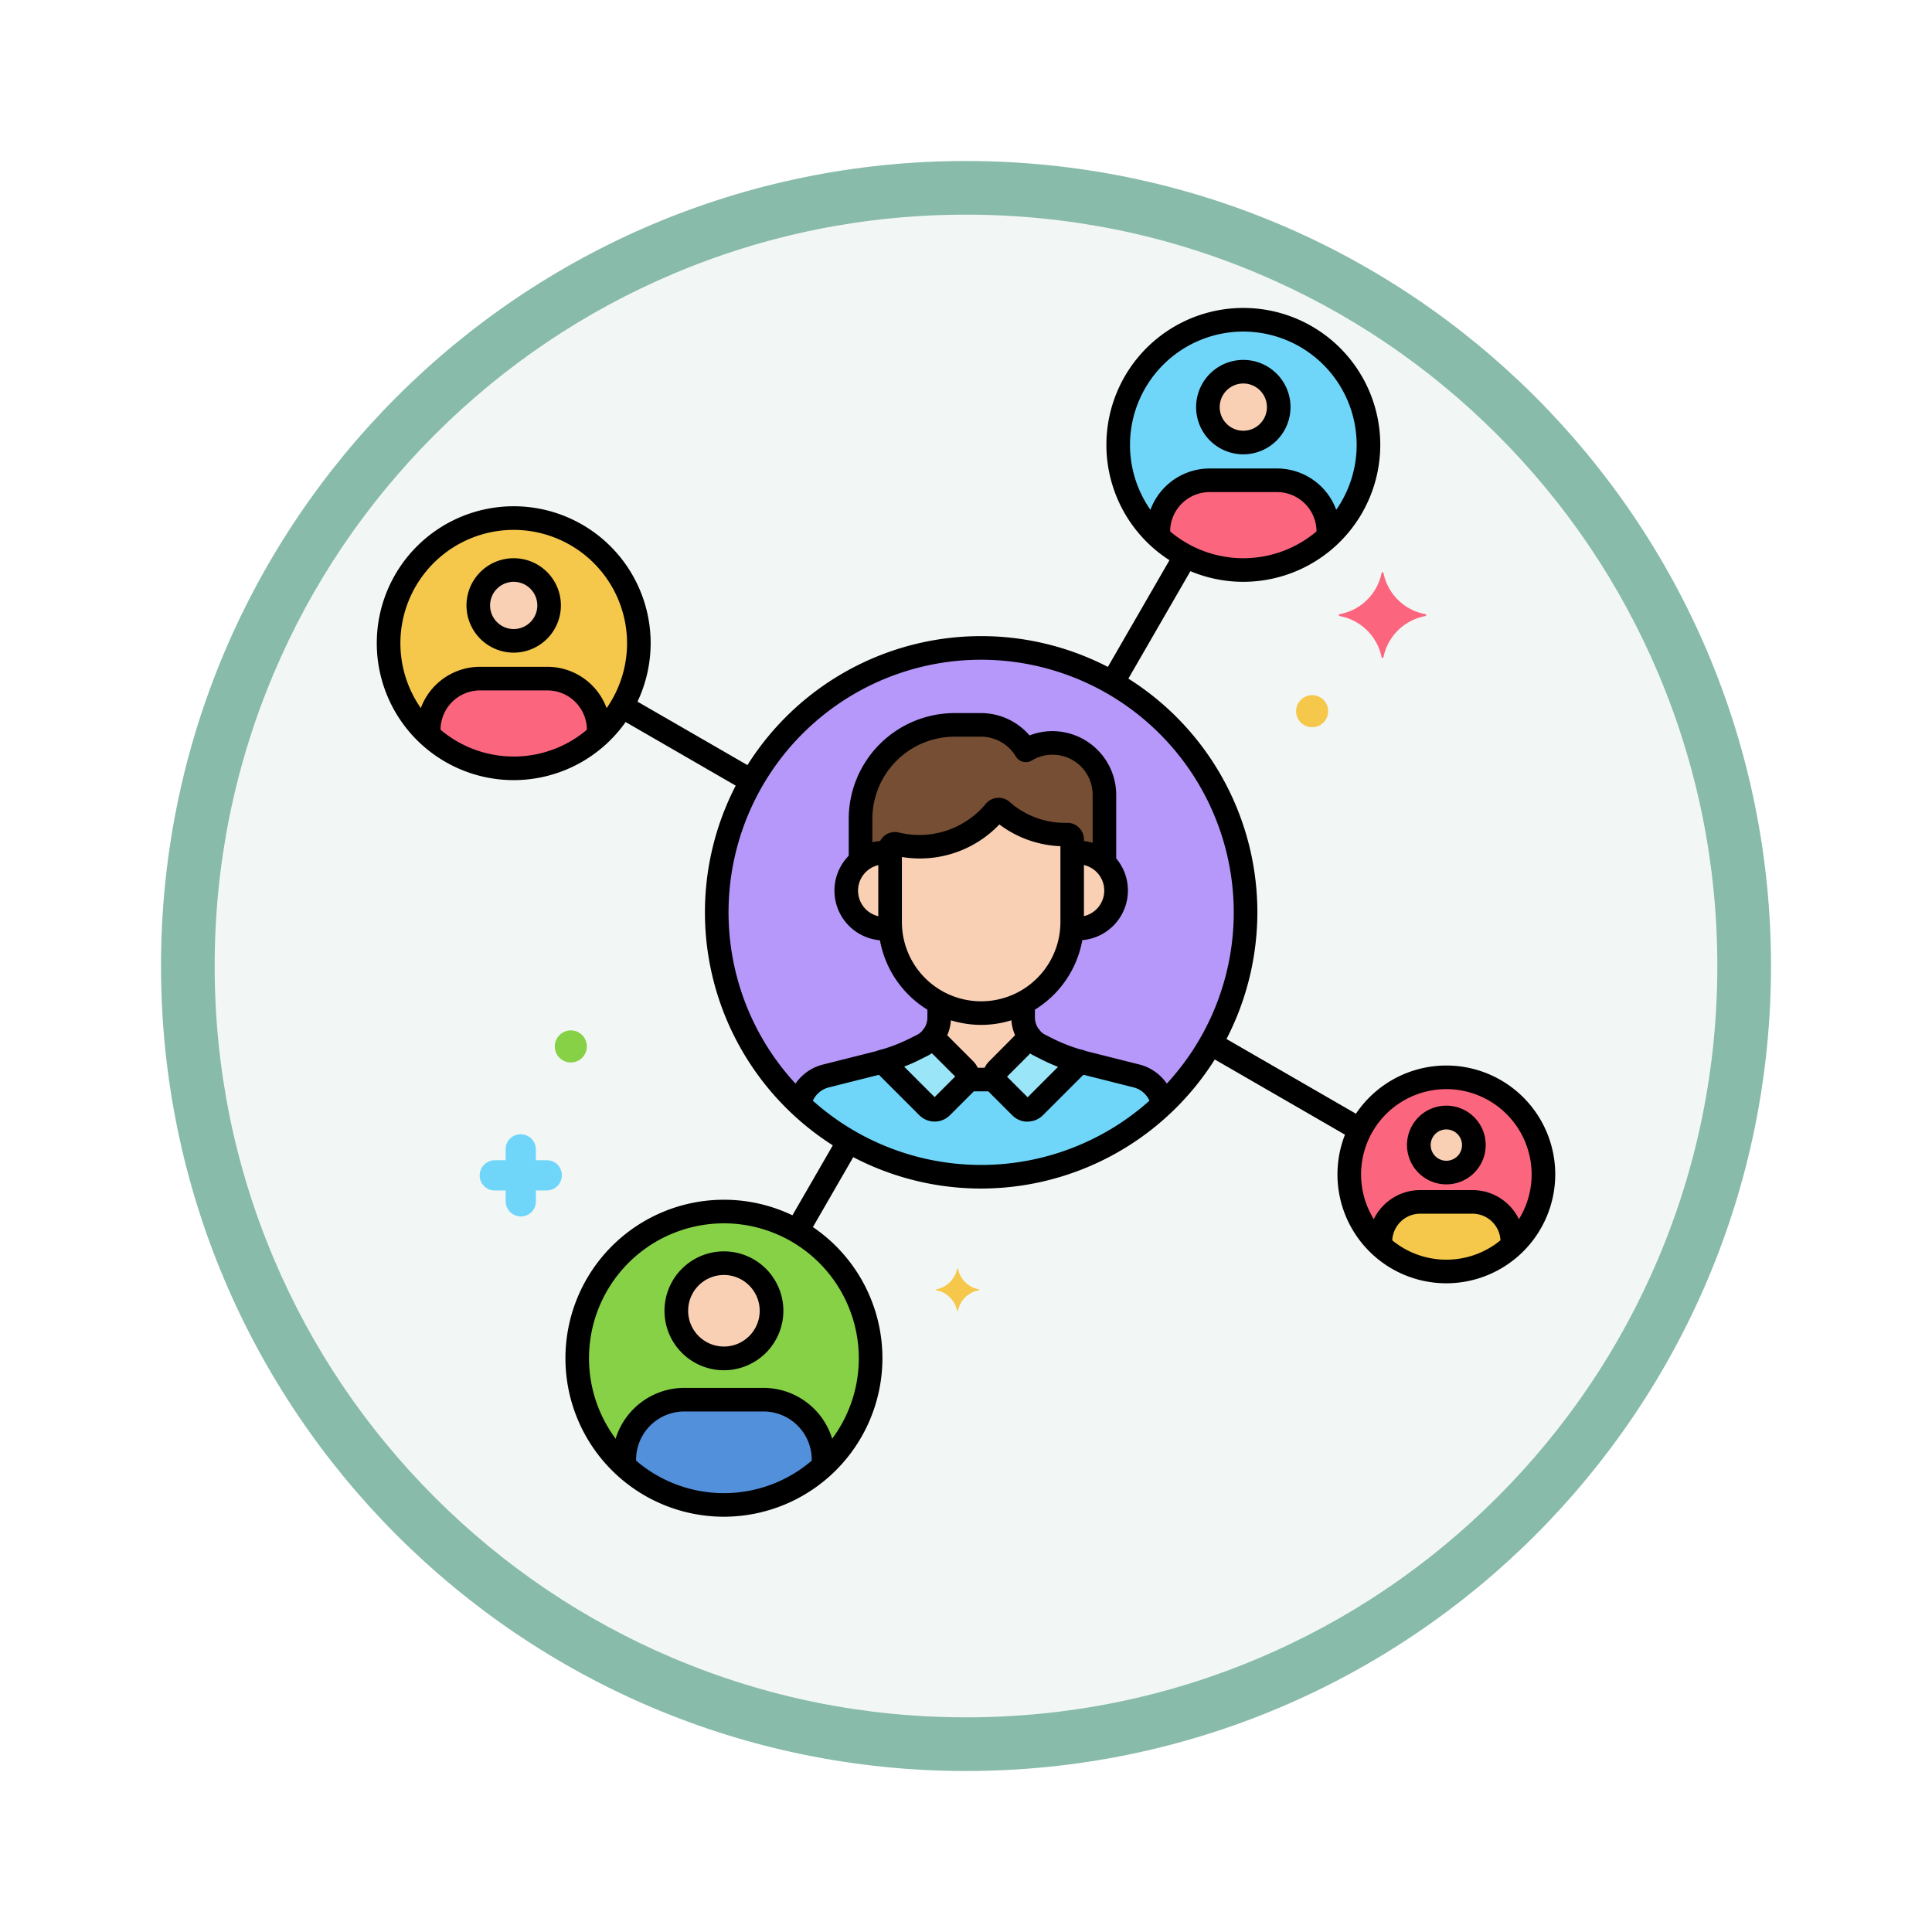 <svg xmlns="http://www.w3.org/2000/svg" xmlns:xlink="http://www.w3.org/1999/xlink" width="108" height="108" viewBox="0 0 108 108">
  <defs>
    <filter id="Path_982547" x="0" y="0" width="108" height="108" filterUnits="userSpaceOnUse">
      <feOffset dy="3" input="SourceAlpha"/>
      <feGaussianBlur stdDeviation="3" result="blur"/>
      <feFlood flood-opacity="0.161"/>
      <feComposite operator="in" in2="blur"/>
      <feComposite in="SourceGraphic"/>
    </filter>
  </defs>
  <g id="Group_1157486" data-name="Group 1157486" transform="translate(-211 -1875)">
    <g id="Group_1156660" data-name="Group 1156660" transform="translate(15 -8054)">
      <g id="Group_1154033" data-name="Group 1154033" transform="translate(-420 6019)">
        <g id="Group_1153177" data-name="Group 1153177" transform="translate(362 3397)">
          <g id="Group_1149598" data-name="Group 1149598" transform="translate(80 315)">
            <g id="Group_1148770" data-name="Group 1148770" transform="translate(-27 -2583)">
              <g id="Group_1146954" data-name="Group 1146954" transform="translate(-415 -1202)">
                <g transform="matrix(1, 0, 0, 1, 616, 3983)" filter="url(#Path_982547)">
                  <g id="Path_982547-2" data-name="Path 982547" transform="translate(9 6)" fill="#f2f7f5">
                    <path d="M 45 88.5 C 39.127 88.5 33.43 87.35 28.068 85.082 C 22.889 82.891 18.236 79.755 14.241 75.759 C 10.245 71.764 7.109 67.111 4.918 61.932 C 2.65 56.57 1.5 50.873 1.5 45 C 1.5 39.127 2.65 33.43 4.918 28.068 C 7.109 22.889 10.245 18.236 14.241 14.241 C 18.236 10.245 22.889 7.109 28.068 4.918 C 33.43 2.65 39.127 1.5 45 1.5 C 50.873 1.5 56.57 2.65 61.932 4.918 C 67.111 7.109 71.764 10.245 75.759 14.241 C 79.755 18.236 82.891 22.889 85.082 28.068 C 87.35 33.43 88.5 39.127 88.5 45 C 88.5 50.873 87.35 56.57 85.082 61.932 C 82.891 67.111 79.755 71.764 75.759 75.759 C 71.764 79.755 67.111 82.891 61.932 85.082 C 56.57 87.35 50.873 88.5 45 88.5 Z" stroke="none"/>
                    <path d="M 45 3 C 39.329 3 33.829 4.11 28.653 6.299 C 23.652 8.415 19.16 11.443 15.302 15.302 C 11.443 19.16 8.415 23.652 6.299 28.653 C 4.11 33.829 3 39.329 3 45 C 3 50.671 4.11 56.171 6.299 61.347 C 8.415 66.348 11.443 70.84 15.302 74.698 C 19.16 78.557 23.652 81.585 28.653 83.701 C 33.829 85.89 39.329 87 45 87 C 50.671 87 56.171 85.89 61.347 83.701 C 66.348 81.585 70.84 78.557 74.698 74.698 C 78.557 70.84 81.585 66.348 83.701 61.347 C 85.89 56.171 87 50.671 87 45 C 87 39.329 85.89 33.829 83.701 28.653 C 81.585 23.652 78.557 19.16 74.698 15.302 C 70.84 11.443 66.348 8.415 61.347 6.299 C 56.171 4.11 50.671 3 45 3 M 45 0 C 69.853 0 90 20.147 90 45 C 90 69.853 69.853 90 45 90 C 20.147 90 0 69.853 0 45 C 0 20.147 20.147 0 45 0 Z" stroke="none" fill="#88bba9"/>
                  </g>
                </g>
              </g>
            </g>
          </g>
        </g>
      </g>
      <g id="Layer_63" transform="translate(213.853 9946.215)">
        <g id="Group_1156659" data-name="Group 1156659" transform="translate(3.209)">
          <g id="Group_1156593" data-name="Group 1156593" transform="translate(19.004 19.004)">
            <circle id="Ellipse_11754" data-name="Ellipse 11754" cx="15" cy="15" r="15" transform="translate(-0.004 -0.004)" fill="#b598f9"/>
          </g>
          <g id="Group_1156595" data-name="Group 1156595" transform="translate(27.043 23.305)">
            <g id="Group_1156594" data-name="Group 1156594">
              <path id="Path_990819" data-name="Path 990819" d="M106.99,95.437a2.153,2.153,0,0,1,.327.026v-.245a.272.272,0,0,1,.329-.262,5.517,5.517,0,0,0,5.524-1.815.274.274,0,0,1,.407-.026,5.3,5.3,0,0,0,3.657,1.32.273.273,0,0,1,.263.268c0,.026,0,.053,0,.08v.681a2.113,2.113,0,0,1,1.8.57V92.211A2.916,2.916,0,0,0,116.39,89.3a2.879,2.879,0,0,0-1.485.415,2.911,2.911,0,0,0-2.494-1.423h-1.493a5.27,5.27,0,0,0-5.254,5.254V95.9A2.115,2.115,0,0,1,106.99,95.437Z" transform="translate(-105.664 -88.295)" fill="#754e34"/>
            </g>
          </g>
          <g id="Group_1156596" data-name="Group 1156596" transform="translate(38.863 30.448)">
            <path id="Path_990820" data-name="Path 990820" d="M150.785,115.355a2.119,2.119,0,0,0-.327.026v3.853c0,.115-.005.228-.013.341a2.124,2.124,0,1,0,.34-4.221Z" transform="translate(-150.445 -115.355)" fill="#f9d0b4"/>
          </g>
          <g id="Group_1156597" data-name="Group 1156597" transform="translate(26.244 30.448)">
            <path id="Path_990821" data-name="Path 990821" d="M105.089,119.234v-3.853a2.125,2.125,0,1,0-.327,4.224,2.147,2.147,0,0,0,.339-.03C105.094,119.463,105.089,119.349,105.089,119.234Z" transform="translate(-102.637 -115.355)" fill="#f9d0b4"/>
          </g>
          <g id="Group_1156598" data-name="Group 1156598" transform="translate(28.695 28.047)">
            <path id="Path_990822" data-name="Path 990822" d="M117.777,106.364a5.517,5.517,0,0,1-5.524,1.815.272.272,0,0,0-.329.262v4.1a5.09,5.09,0,1,0,10.181,0v-4.534c0-.027,0-.053,0-.08a.273.273,0,0,0-.263-.268,5.3,5.3,0,0,1-3.657-1.32A.274.274,0,0,0,117.777,106.364Z" transform="translate(-111.924 -106.26)" fill="#f9d0b4"/>
          </g>
          <g id="Group_1156599" data-name="Group 1156599" transform="translate(28.262 40.758)">
            <path id="Path_990823" data-name="Path 990823" d="M112.818,158.322a.552.552,0,0,0,.78,0l1.3-1.3a.552.552,0,0,0,0-.781l-1.82-1.82a1.764,1.764,0,0,1-.536.452c-.024.013-.242.121-.5.251a9.974,9.974,0,0,1-1.759.668Z" transform="translate(-110.284 -154.417)" fill="#9be5f9"/>
          </g>
          <g id="Group_1156600" data-name="Group 1156600" transform="translate(34.529 40.756)">
            <path id="Path_990824" data-name="Path 990824" d="M135.49,158.316a.552.552,0,0,0,.78,0l2.535-2.534a9.983,9.983,0,0,1-1.8-.688c-.284-.142-.529-.266-.575-.3a1.756,1.756,0,0,1-.424-.389l-1.823,1.823a.552.552,0,0,0,0,.78Z" transform="translate(-134.025 -154.409)" fill="#9be5f9"/>
          </g>
          <g id="Group_1156601" data-name="Group 1156601" transform="translate(23.628 38.84)">
            <path id="Path_990825" data-name="Path 990825" d="M102.884,156.875a14.725,14.725,0,0,0,10.157-4.048,2.005,2.005,0,0,0-1.481-1.589l-2.922-.736c-.077-.02-.154-.043-.23-.065l-2.535,2.534a.552.552,0,0,1-.78,0l-1.3-1.3a.552.552,0,0,1,0-.78l1.823-1.823a1.751,1.751,0,0,1-.382-1.088v-.828a5.049,5.049,0,0,1-4.69,0v.828a1.756,1.756,0,0,1-.38,1.09l1.82,1.82a.552.552,0,0,1,0,.78l-1.3,1.3a.552.552,0,0,1-.781,0l-2.534-2.534c-.076.021-.151.045-.228.064l-2.925.736a2,2,0,0,0-1.481,1.589A14.728,14.728,0,0,0,102.884,156.875Z" transform="translate(-92.726 -147.148)" fill="#70d6f9"/>
          </g>
          <g id="Group_1156602" data-name="Group 1156602" transform="translate(31.061 38.84)">
            <path id="Path_990826" data-name="Path 990826" d="M122.842,151.442h1.54a.55.55,0,0,1,.134-.553l1.823-1.823a1.751,1.751,0,0,1-.382-1.088v-.829a5.049,5.049,0,0,1-4.69,0v.829a1.756,1.756,0,0,1-.38,1.09l1.82,1.82A.549.549,0,0,1,122.842,151.442Z" transform="translate(-120.887 -147.149)" fill="#f9d0b4"/>
          </g>
          <g id="Group_1156604" data-name="Group 1156604" transform="translate(26.383 22.645)">
            <g id="Group_1156603" data-name="Group 1156603">
              <path id="Path_990827" data-name="Path 990827" d="M117.457,94.636a.66.66,0,0,1-.66-.66V90.37a2.239,2.239,0,0,0-3.394-1.927.66.66,0,0,1-.905-.227,2.264,2.264,0,0,0-1.928-1.1h-1.493a4.6,4.6,0,0,0-4.594,4.594v2.2a.66.66,0,1,1-1.32,0v-2.2a5.921,5.921,0,0,1,5.914-5.914h1.493a3.585,3.585,0,0,1,2.7,1.249,3.523,3.523,0,0,1,1.277-.24,3.572,3.572,0,0,1,3.568,3.568v3.606A.659.659,0,0,1,117.457,94.636Z" transform="translate(-103.163 -85.794)"/>
            </g>
          </g>
          <g id="Group_1156605" data-name="Group 1156605" transform="translate(38.383 29.788)">
            <path id="Path_990828" data-name="Path 990828" d="M149.446,118.425c-.067,0-.133,0-.2-.008a.66.66,0,1,1,.107-1.316c.03,0,.06,0,.091,0a1.465,1.465,0,0,0,0-2.931c-.037,0-.073,0-.108,0a.66.66,0,1,1-.1-1.316c.07-.006.14-.008.211-.008a2.785,2.785,0,0,1,0,5.57Z" transform="translate(-148.626 -112.855)"/>
          </g>
          <g id="Group_1156606" data-name="Group 1156606" transform="translate(25.584 29.788)">
            <path id="Path_990829" data-name="Path 990829" d="M102.921,118.424a2.785,2.785,0,0,1,0-5.57,2.659,2.659,0,0,1,.269.014.66.66,0,1,1-.132,1.313c-.045,0-.091-.007-.137-.007a1.465,1.465,0,0,0,0,2.931c.035,0,.07,0,.1-.005a.66.66,0,1,1,.115,1.314C103.068,118.421,102.995,118.424,102.921,118.424Z" transform="translate(-100.136 -112.854)"/>
          </g>
          <g id="Group_1156607" data-name="Group 1156607" transform="translate(28.035 27.387)">
            <path id="Path_990830" data-name="Path 990830" d="M115.174,116.449a5.757,5.757,0,0,1-5.75-5.75V106.6a.932.932,0,0,1,1.124-.912,4.829,4.829,0,0,0,4.872-1.58.933.933,0,0,1,1.386-.086,4.673,4.673,0,0,0,3.214,1.131.931.931,0,0,1,.9.914V110.7A5.756,5.756,0,0,1,115.174,116.449Zm-4.43-9.385V110.7a4.43,4.43,0,1,0,8.861,0v-4.241a6.046,6.046,0,0,1-3.413-1.216A6.135,6.135,0,0,1,110.744,107.064Zm9.237-.586h0Zm-4.045-1.954h0Z" transform="translate(-109.424 -103.759)"/>
          </g>
          <g id="Group_1156608" data-name="Group 1156608" transform="translate(27.602 40.099)">
            <path id="Path_990831" data-name="Path 990831" d="M111.368,157.3a1.207,1.207,0,0,1-.857-.354l-2.534-2.534a.66.66,0,0,1,.29-1.1,9.339,9.339,0,0,0,1.643-.624c.241-.119.444-.22.485-.241a1.085,1.085,0,0,0,.33-.28.66.66,0,0,1,.479-.249.668.668,0,0,1,.5.192l1.82,1.82a1.213,1.213,0,0,1,0,1.714l-1.3,1.3A1.208,1.208,0,0,1,111.368,157.3Zm.076-1.288h0Zm-1.779-1.779,1.7,1.7,1.151-1.151-1.3-1.3q-.1.064-.2.12c-.023.013-.253.127-.527.263s-.546.255-.83.366Z" transform="translate(-107.784 -151.918)"/>
          </g>
          <g id="Group_1156609" data-name="Group 1156609" transform="translate(33.868 40.096)">
            <path id="Path_990832" data-name="Path 990832" d="M134.039,157.3a1.206,1.206,0,0,1-.857-.354l-1.3-1.3a1.211,1.211,0,0,1,0-1.714L133.7,152.1a.659.659,0,0,1,.984.057,1.1,1.1,0,0,0,.264.244s.092.05.512.26a9.388,9.388,0,0,0,1.679.642.66.66,0,0,1,.29,1.1l-2.535,2.535a1.205,1.205,0,0,1-.857.354Zm.076-1.288h0Zm-1.228-1.228,1.151,1.151,1.7-1.7q-.448-.174-.871-.386c-.548-.274-.6-.306-.637-.331l-.047-.031Z" transform="translate(-131.523 -151.908)"/>
          </g>
          <g id="Group_1156610" data-name="Group 1156610" transform="translate(32.499 42.473)">
            <path id="Path_990833" data-name="Path 990833" d="M128.265,162.232h-1.27a.66.66,0,1,1,0-1.32h1.27a.66.66,0,0,1,0,1.32Z" transform="translate(-126.335 -160.912)"/>
          </g>
          <g id="Group_1156611" data-name="Group 1156611" transform="translate(22.985 41.469)">
            <path id="Path_990834" data-name="Path 990834" d="M90.951,160.737a.67.67,0,0,1-.145-.016.66.66,0,0,1-.5-.789,2.653,2.653,0,0,1,1.947-2l2.925-.736c.043-.011.084-.023.125-.035l.087-.025a.66.66,0,1,1,.354,1.271l-.073.021c-.057.017-.114.033-.172.048l-2.924.736a1.338,1.338,0,0,0-.982,1.011.662.662,0,0,1-.644.516Z" transform="translate(-90.29 -157.109)"/>
          </g>
          <g id="Group_1156612" data-name="Group 1156612" transform="translate(30.401 38.317)">
            <path id="Path_990835" data-name="Path 990835" d="M119.046,148.269a.66.66,0,0,1-.517-1.07,1.1,1.1,0,0,0,.237-.681v-.692a.66.66,0,0,1,1.32,0v.692a2.427,2.427,0,0,1-.522,1.5A.659.659,0,0,1,119.046,148.269Z" transform="translate(-118.387 -145.167)"/>
          </g>
          <g id="Group_1156613" data-name="Group 1156613" transform="translate(35.471 38.347)">
            <path id="Path_990836" data-name="Path 990836" d="M138.636,148.35a.659.659,0,0,1-.518-.25,2.424,2.424,0,0,1-.524-1.5v-.661a.66.66,0,0,1,1.32,0v.661a1.1,1.1,0,0,0,.239.678.66.66,0,0,1-.517,1.07Z" transform="translate(-137.594 -145.281)"/>
          </g>
          <g id="Group_1156614" data-name="Group 1156614" transform="translate(38.649 41.469)">
            <path id="Path_990837" data-name="Path 990837" d="M154.908,160.717a.66.66,0,0,1-.642-.509,1.34,1.34,0,0,0-.979-1l-2.922-.735c-.058-.015-.113-.031-.169-.047l-.077-.022a.66.66,0,1,1,.354-1.271l.092.027c.041.012.082.024.123.034l2.921.735a2.656,2.656,0,0,1,1.941,1.976.66.66,0,0,1-.491.794.669.669,0,0,1-.152.018Z" transform="translate(-149.636 -157.109)"/>
          </g>
          <g id="Group_1156615" data-name="Group 1156615" transform="translate(13.139 21.662)">
            <path id="Path_990838" data-name="Path 990838" d="M60.285,87.222a.655.655,0,0,1-.329-.088L53.317,83.3a.66.66,0,1,1,.66-1.143l6.639,3.833a.66.66,0,0,1-.331,1.232Z" transform="translate(-52.987 -82.069)"/>
          </g>
          <g id="Group_1156616" data-name="Group 1156616" transform="translate(46.474 40.756)">
            <path id="Path_990839" data-name="Path 990839" d="M187.526,160.108a.655.655,0,0,1-.329-.088l-7.586-4.38a.66.66,0,1,1,.66-1.143l7.586,4.38a.66.66,0,0,1-.33,1.231Z" transform="translate(-179.281 -154.408)"/>
          </g>
          <g id="Group_1156617" data-name="Group 1156617" transform="translate(40.756 13.322)">
            <path id="Path_990840" data-name="Path 990840" d="M158.277,58.246a.66.66,0,0,1-.571-.99l3.727-6.456a.66.66,0,1,1,1.143.66l-3.727,6.456a.66.66,0,0,1-.572.33Z" transform="translate(-157.618 -50.47)"/>
          </g>
          <g id="Group_1156618" data-name="Group 1156618" transform="translate(41.446 0.66)">
            <circle id="Ellipse_11755" data-name="Ellipse 11755" cx="6.995" cy="6.995" r="6.995" fill="#70d6f9"/>
          </g>
          <g id="Group_1156619" data-name="Group 1156619" transform="translate(46.461 3.563)">
            <circle id="Ellipse_11756" data-name="Ellipse 11756" cx="1.98" cy="1.98" r="1.98" fill="#f9d0b4"/>
          </g>
          <g id="Group_1156620" data-name="Group 1156620" transform="translate(43.689 9.634)">
            <path id="Path_990841" data-name="Path 990841" d="M175.368,36.5H171.6a2.873,2.873,0,0,0-2.865,2.865v.287a6.99,6.99,0,0,0,9.5,0v-.287A2.874,2.874,0,0,0,175.368,36.5Z" transform="translate(-168.731 -36.5)" fill="#fc657e"/>
          </g>
          <g id="Group_1156621" data-name="Group 1156621" transform="translate(40.786)">
            <path id="Path_990842" data-name="Path 990842" d="M165.385,15.309a7.655,7.655,0,1,1,7.655-7.655A7.663,7.663,0,0,1,165.385,15.309Zm0-13.989a6.335,6.335,0,1,0,6.335,6.335A6.342,6.342,0,0,0,165.385,1.32Z" transform="translate(-157.73)"/>
          </g>
          <g id="Group_1156622" data-name="Group 1156622" transform="translate(45.801 2.903)">
            <path id="Path_990843" data-name="Path 990843" d="M179.369,16.279a2.639,2.639,0,1,1,2.639-2.639A2.642,2.642,0,0,1,179.369,16.279Zm0-3.959a1.32,1.32,0,1,0,1.32,1.32A1.321,1.321,0,0,0,179.369,12.32Z" transform="translate(-176.73 -11)"/>
          </g>
          <g id="Group_1156623" data-name="Group 1156623" transform="translate(43.03 8.974)">
            <path id="Path_990844" data-name="Path 990844" d="M176.393,38.333a.66.66,0,0,1-.66-.66v-.149a2.208,2.208,0,0,0-2.205-2.205h-3.772a2.208,2.208,0,0,0-2.205,2.205v.129a.66.66,0,1,1-1.32,0v-.129A3.529,3.529,0,0,1,169.756,34h3.772a3.529,3.529,0,0,1,3.525,3.525v.149A.66.66,0,0,1,176.393,38.333Z" transform="translate(-166.231 -34)"/>
          </g>
          <g id="Group_1156624" data-name="Group 1156624" transform="translate(0.66 11.746)">
            <circle id="Ellipse_11757" data-name="Ellipse 11757" cx="6.995" cy="6.995" r="6.995" fill="#f5c84c"/>
          </g>
          <g id="Group_1156625" data-name="Group 1156625" transform="translate(5.675 14.649)">
            <circle id="Ellipse_11758" data-name="Ellipse 11758" cx="1.98" cy="1.98" r="1.98" fill="#f9d0b4"/>
          </g>
          <g id="Group_1156626" data-name="Group 1156626" transform="translate(2.904 20.72)">
            <path id="Path_990845" data-name="Path 990845" d="M20.847,78.5H17.075a2.873,2.873,0,0,0-2.865,2.865v.287a6.99,6.99,0,0,0,9.5,0v-.287A2.874,2.874,0,0,0,20.847,78.5Z" transform="translate(-14.21 -78.5)" fill="#fc657e"/>
          </g>
          <g id="Group_1156627" data-name="Group 1156627" transform="translate(0 11.086)">
            <path id="Path_990846" data-name="Path 990846" d="M10.864,57.309a7.655,7.655,0,1,1,7.655-7.655A7.663,7.663,0,0,1,10.864,57.309Zm0-13.989A6.335,6.335,0,1,0,17.2,49.655,6.342,6.342,0,0,0,10.864,43.32Z" transform="translate(-3.209 -42)"/>
          </g>
          <g id="Group_1156628" data-name="Group 1156628" transform="translate(5.015 13.989)">
            <path id="Path_990847" data-name="Path 990847" d="M24.848,58.279a2.639,2.639,0,1,1,2.639-2.639A2.642,2.642,0,0,1,24.848,58.279Zm0-3.959a1.32,1.32,0,1,0,1.32,1.32A1.321,1.321,0,0,0,24.848,54.32Z" transform="translate(-22.209 -53)"/>
          </g>
          <g id="Group_1156629" data-name="Group 1156629" transform="translate(2.244 20.06)">
            <path id="Path_990848" data-name="Path 990848" d="M12.369,80.314a.66.66,0,0,1-.66-.66v-.129A3.529,3.529,0,0,1,15.234,76h3.772a3.529,3.529,0,0,1,3.525,3.525v.121a.66.66,0,1,1-1.32,0v-.121a2.208,2.208,0,0,0-2.205-2.205H15.234a2.208,2.208,0,0,0-2.205,2.205v.129A.66.66,0,0,1,12.369,80.314Z" transform="translate(-11.709 -76)"/>
          </g>
          <g id="Group_1156630" data-name="Group 1156630" transform="translate(54.363 43.008)">
            <circle id="Ellipse_11759" data-name="Ellipse 11759" cx="5.427" cy="5.427" r="5.427" fill="#fc657e"/>
          </g>
          <g id="Group_1156631" data-name="Group 1156631" transform="translate(58.254 45.26)">
            <circle id="Ellipse_11760" data-name="Ellipse 11760" cx="1.536" cy="1.536" r="1.536" fill="#f9d0b4"/>
          </g>
          <g id="Group_1156632" data-name="Group 1156632" transform="translate(56.104 49.971)">
            <path id="Path_990849" data-name="Path 990849" d="M220.914,189.319h-2.927a2.229,2.229,0,0,0-2.223,2.223v.223a5.423,5.423,0,0,0,7.373,0v-.223A2.229,2.229,0,0,0,220.914,189.319Z" transform="translate(-215.764 -189.319)" fill="#f5c84c"/>
          </g>
          <g id="Group_1156633" data-name="Group 1156633" transform="translate(53.703 42.348)">
            <path id="Path_990850" data-name="Path 990850" d="M212.756,172.613a6.087,6.087,0,1,1,6.087-6.087A6.094,6.094,0,0,1,212.756,172.613Zm0-10.854a4.767,4.767,0,1,0,4.767,4.767A4.773,4.773,0,0,0,212.756,161.759Z" transform="translate(-206.669 -160.439)"/>
          </g>
          <g id="Group_1156634" data-name="Group 1156634" transform="translate(57.594 44.601)">
            <path id="Path_990851" data-name="Path 990851" d="M223.608,173.366a2.2,2.2,0,1,1,2.2-2.2A2.2,2.2,0,0,1,223.608,173.366Zm0-3.072a.876.876,0,1,0,.876.876A.877.877,0,0,0,223.608,170.295Z" transform="translate(-221.412 -168.975)"/>
          </g>
          <g id="Group_1156635" data-name="Group 1156635" transform="translate(55.444 49.311)">
            <path id="Path_990852" data-name="Path 990852" d="M213.925,190.463a.66.66,0,0,1-.66-.66v-.1a2.886,2.886,0,0,1,2.883-2.883h2.927a2.886,2.886,0,0,1,2.883,2.883v.1a.66.66,0,1,1-1.32,0v-.1a1.565,1.565,0,0,0-1.563-1.563h-2.927a1.565,1.565,0,0,0-1.563,1.563v.1A.66.66,0,0,1,213.925,190.463Z" transform="translate(-213.265 -186.819)"/>
          </g>
          <g id="Group_1156638" data-name="Group 1156638" transform="translate(53.779 14.781)">
            <g id="Group_1156637" data-name="Group 1156637">
              <g id="Group_1156636" data-name="Group 1156636">
                <path id="Path_990853" data-name="Path 990853" d="M211.8,58.336a2.929,2.929,0,0,1-2.349-2.3c0-.053-.106-.053-.106,0a2.929,2.929,0,0,1-2.349,2.3c-.053,0-.053.079,0,.106a2.929,2.929,0,0,1,2.349,2.3c0,.053.106.053.106,0a2.929,2.929,0,0,1,2.349-2.3C211.851,58.415,211.851,58.336,211.8,58.336Z" transform="translate(-206.955 -56)" fill="#fc657e"/>
              </g>
            </g>
          </g>
          <g id="Group_1156639" data-name="Group 1156639" transform="translate(22.938 46.324)">
            <path id="Path_990854" data-name="Path 990854" d="M90.772,181.251a.66.66,0,0,1-.571-.99l2.557-4.429a.66.66,0,0,1,1.143.66l-2.557,4.429A.659.659,0,0,1,90.772,181.251Z" transform="translate(-90.113 -175.502)"/>
          </g>
          <g id="Group_1156640" data-name="Group 1156640" transform="translate(11.205 50.51)">
            <circle id="Ellipse_11761" data-name="Ellipse 11761" cx="8.2" cy="8.2" r="8.2" fill="#87d147"/>
          </g>
          <g id="Group_1156641" data-name="Group 1156641" transform="translate(16.743 53.397)">
            <circle id="Ellipse_11762" data-name="Ellipse 11762" cx="2.663" cy="2.663" r="2.663" fill="#f9d0b4"/>
          </g>
          <g id="Group_1156642" data-name="Group 1156642" transform="translate(13.836 61.032)">
            <path id="Path_990855" data-name="Path 990855" d="M63.408,231.225H58.986a3.369,3.369,0,0,0-3.359,3.359v.337a8.2,8.2,0,0,0,11.14,0v-.337a3.369,3.369,0,0,0-3.359-3.359Z" transform="translate(-55.627 -231.225)" fill="#5290db"/>
          </g>
          <g id="Group_1156643" data-name="Group 1156643" transform="translate(10.546 49.85)">
            <path id="Path_990856" data-name="Path 990856" d="M52.022,206.585a8.86,8.86,0,1,1,8.86-8.86A8.87,8.87,0,0,1,52.022,206.585Zm0-16.4a7.541,7.541,0,1,0,7.54,7.541A7.549,7.549,0,0,0,52.022,190.184Z" transform="translate(-43.162 -188.864)"/>
          </g>
          <g id="Group_1156644" data-name="Group 1156644" transform="translate(16.083 52.737)">
            <path id="Path_990857" data-name="Path 990857" d="M67.464,206.446a3.323,3.323,0,1,1,3.323-3.323A3.327,3.327,0,0,1,67.464,206.446Zm0-5.326a2,2,0,1,0,2,2A2.005,2.005,0,0,0,67.464,201.12Z" transform="translate(-64.141 -199.8)"/>
          </g>
          <g id="Group_1156645" data-name="Group 1156645" transform="translate(13.176 60.371)">
            <path id="Path_990858" data-name="Path 990858" d="M64.927,233.6a.66.66,0,0,1-.66-.66v-.2a2.7,2.7,0,0,0-2.7-2.7H57.146a2.7,2.7,0,0,0-2.7,2.7v.177a.66.66,0,0,1-1.32,0v-.177a4.023,4.023,0,0,1,4.019-4.019h4.422a4.023,4.023,0,0,1,4.019,4.019v.2A.66.66,0,0,1,64.927,233.6Z" transform="translate(-53.127 -228.724)"/>
          </g>
          <g id="Group_1156648" data-name="Group 1156648" transform="translate(31.251 53.696)">
            <g id="Group_1156647" data-name="Group 1156647">
              <g id="Group_1156646" data-name="Group 1156646">
                <path id="Path_990859" data-name="Path 990859" d="M124.015,204.593a1.456,1.456,0,0,1-1.168-1.142c0-.026-.053-.026-.053,0a1.457,1.457,0,0,1-1.168,1.142c-.026,0-.026.039,0,.053a1.456,1.456,0,0,1,1.168,1.142c0,.026.053.026.053,0a1.457,1.457,0,0,1,1.168-1.142C124.041,204.633,124.041,204.593,124.015,204.593Z" transform="translate(-121.607 -203.432)" fill="#f5c84c"/>
              </g>
            </g>
          </g>
          <g id="Group_1156651" data-name="Group 1156651" transform="translate(9.95 40.384)">
            <g id="Group_1156650" data-name="Group 1156650">
              <g id="Group_1156649" data-name="Group 1156649">
                <circle id="Ellipse_11763" data-name="Ellipse 11763" cx="0.897" cy="0.897" r="0.897" fill="#87d147"/>
              </g>
            </g>
          </g>
          <g id="Group_1156654" data-name="Group 1156654" transform="translate(51.39 21.644)">
            <g id="Group_1156653" data-name="Group 1156653">
              <g id="Group_1156652" data-name="Group 1156652">
                <circle id="Ellipse_11764" data-name="Ellipse 11764" cx="0.897" cy="0.897" r="0.897" fill="#f5c84c"/>
              </g>
            </g>
          </g>
          <g id="Group_1156657" data-name="Group 1156657" transform="translate(5.753 46.191)">
            <g id="Group_1156656" data-name="Group 1156656">
              <g id="Group_1156655" data-name="Group 1156655">
                <path id="Path_990860" data-name="Path 990860" d="M28.753,176.452h-.607v-.607A.85.85,0,0,0,27.3,175a.834.834,0,0,0-.845.845v.607H25.85a.85.85,0,0,0-.845.845.834.834,0,0,0,.845.845h.607v.607a.85.85,0,0,0,.845.845.834.834,0,0,0,.845-.845v-.607h.607a.85.85,0,0,0,.845-.845A.834.834,0,0,0,28.753,176.452Z" transform="translate(-25.005 -175)" fill="#70d6f9"/>
              </g>
            </g>
          </g>
          <g id="Group_1156658" data-name="Group 1156658" transform="translate(18.344 18.344)">
            <path id="Path_990861" data-name="Path 990861" d="M88.15,100.382a15.441,15.441,0,1,1,15.441-15.441A15.459,15.459,0,0,1,88.15,100.382Zm0-29.562a14.121,14.121,0,1,0,14.121,14.121A14.137,14.137,0,0,0,88.15,70.82Z" transform="translate(-72.709 -69.5)"/>
          </g>
        </g>
      </g>
    </g>
  </g>
</svg>
